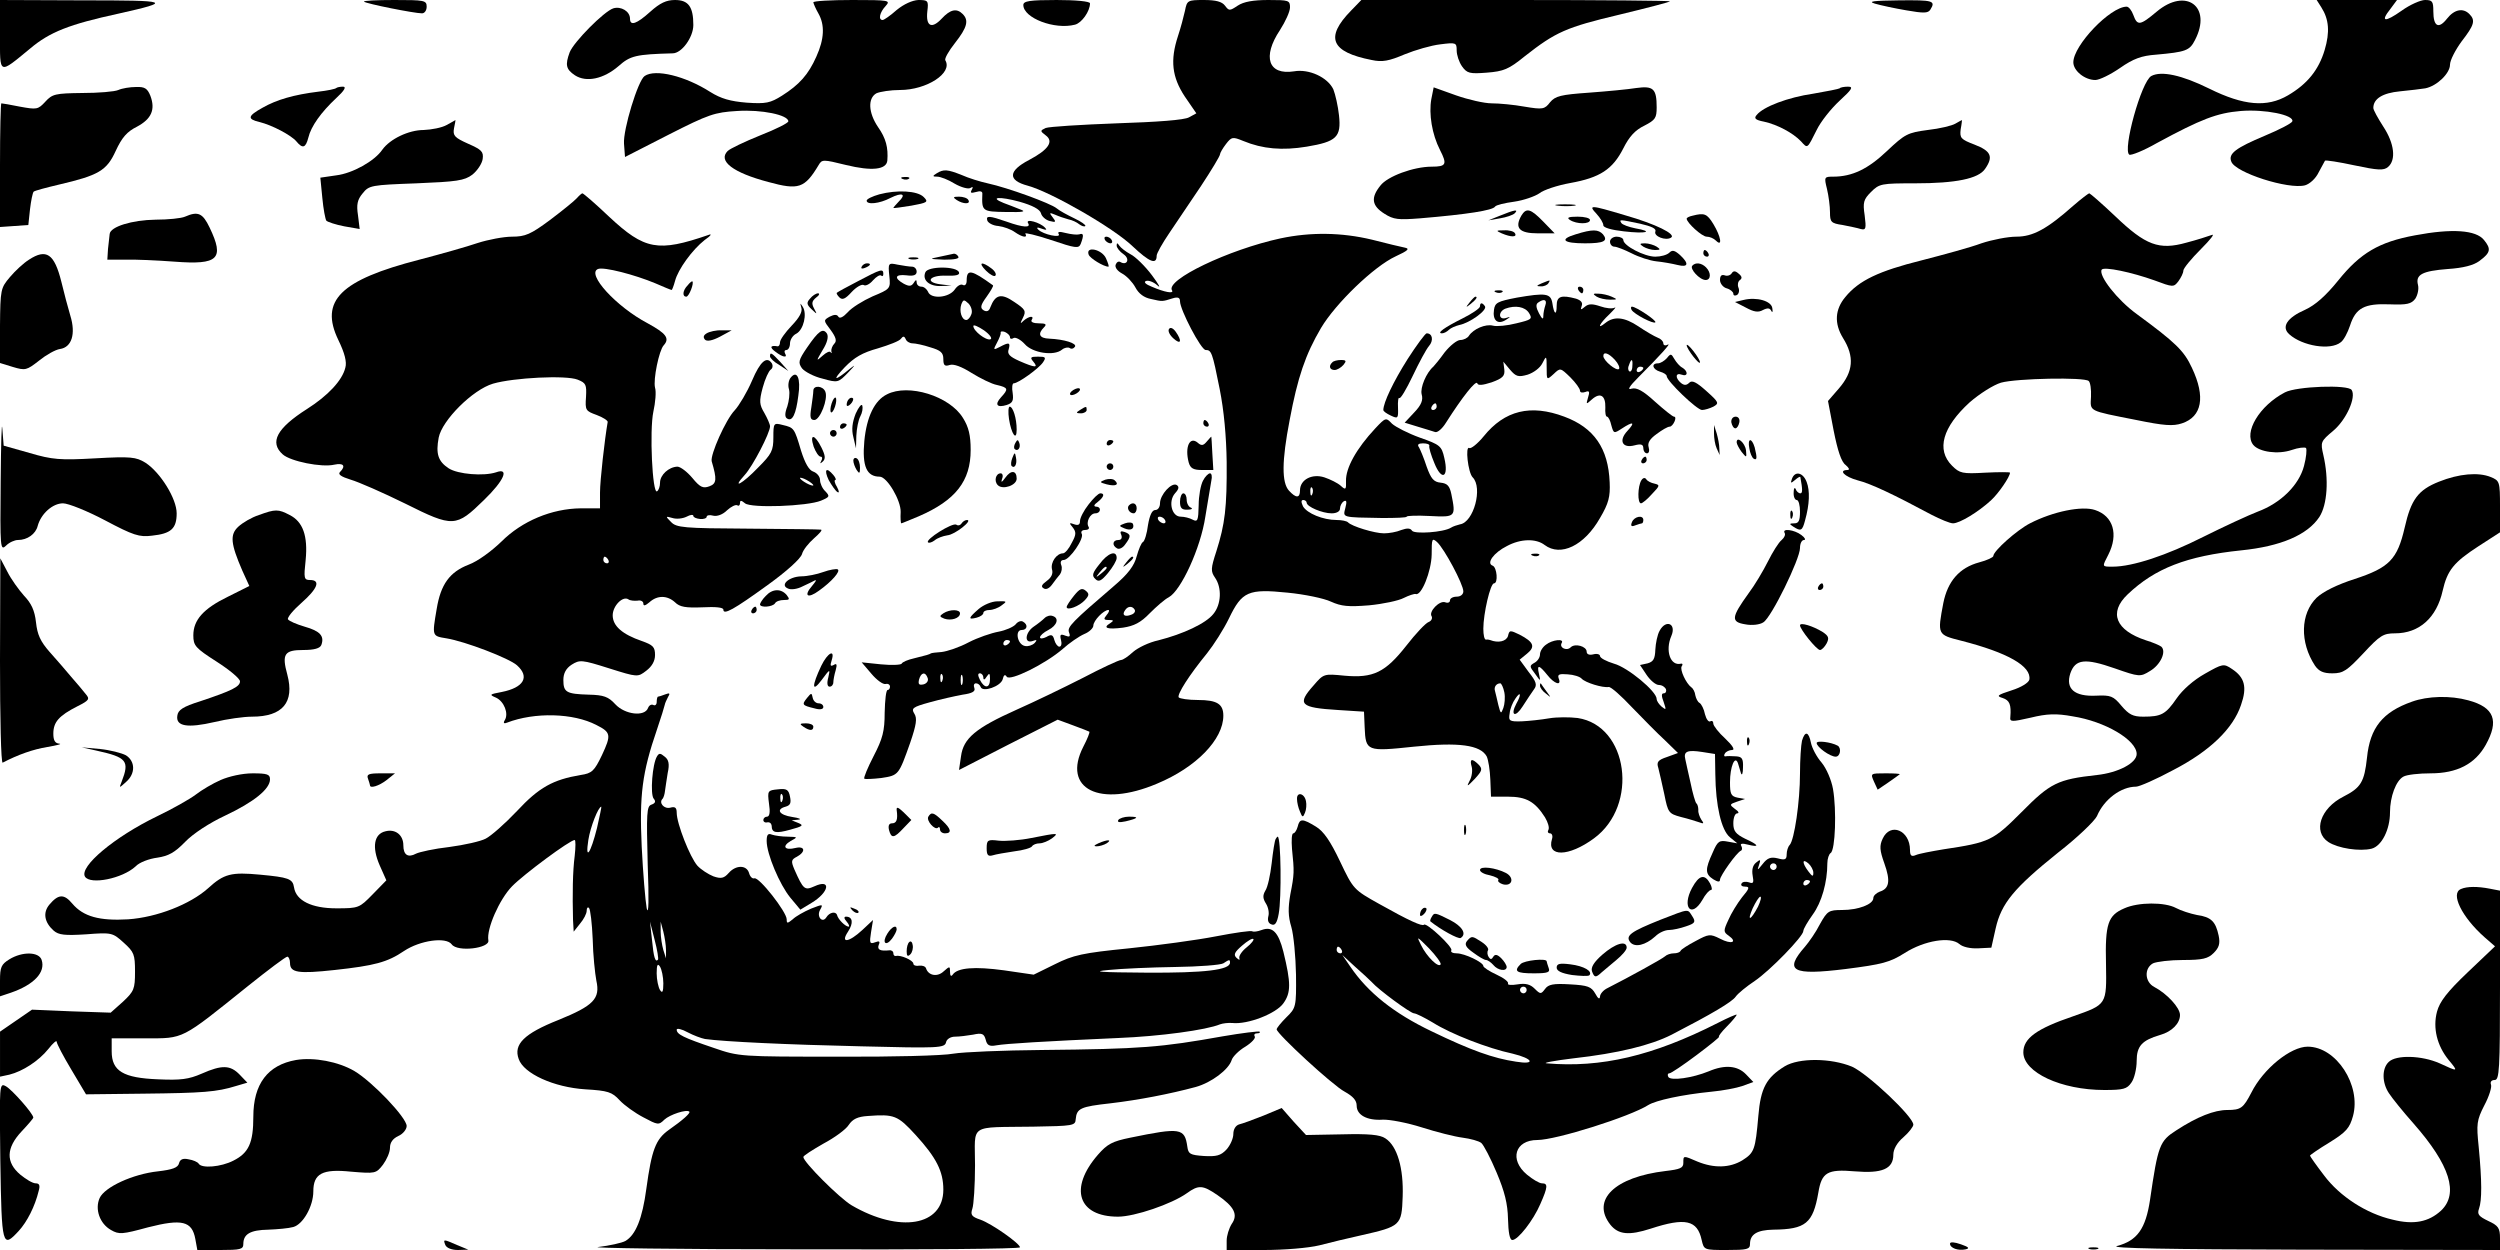 <?xml version="1.0" standalone="no"?>
<!DOCTYPE svg PUBLIC "-//W3C//DTD SVG 20010904//EN"
 "http://www.w3.org/TR/2001/REC-SVG-20010904/DTD/svg10.dtd">
<svg version="1.0" xmlns="http://www.w3.org/2000/svg"
 width="750pt" height="375pt" viewBox="0 0 750 375"
 preserveAspectRatio="xMidYMid meet">

<g transform="translate(0,375) scale(0.1,-0.1)"
fill="#000000" stroke="none">
<path d="M0 3645 c0 -121 -5 -119 90 -41 59 50 118 73 265 105 165 37 157 40
-107 40 l-248 1 0 -105z"/>
<path d="M1092 3745 c6 -6 151 -35 174 -35 8 0 14 9 14 20 0 19 -7 20 -97 20
-53 0 -94 -2 -91 -5z"/>
<path d="M1951 3715 c-41 -37 -61 -44 -61 -21 0 22 -27 38 -50 31 -28 -9 -119
-101 -131 -132 -14 -38 -11 -51 16 -69 34 -22 86 -11 131 28 35 31 52 35 162
38 27 0 62 48 62 85 0 55 -15 75 -55 75 -26 0 -45 -9 -74 -35z"/>
<path d="M2440 3743 c1 -5 7 -19 15 -33 20 -35 18 -77 -6 -130 -24 -54 -51
-84 -103 -117 -35 -22 -48 -25 -106 -21 -49 4 -77 12 -109 32 -75 48 -165 70
-197 48 -20 -13 -65 -161 -62 -203 l3 -40 131 67 c120 61 138 67 205 71 74 5
154 -12 154 -31 0 -5 -38 -24 -84 -42 -47 -19 -91 -40 -98 -47 -30 -30 16 -65
122 -93 91 -25 109 -19 151 51 10 17 13 17 82 0 78 -19 121 -14 124 13 3 39
-4 67 -28 101 -29 43 -31 86 -5 101 11 5 43 10 71 10 80 0 159 51 136 89 -3 5
10 28 29 52 37 47 42 68 23 87 -18 18 -37 14 -63 -14 -30 -32 -48 -23 -43 22
4 32 2 34 -27 34 -18 -1 -43 -12 -65 -30 -19 -17 -38 -30 -42 -30 -14 0 -9 23
9 42 15 17 12 18 -100 18 -65 0 -117 -3 -117 -7z"/>
<path d="M3070 3735 c0 -39 94 -75 155 -59 20 5 45 40 45 64 0 6 -43 10 -100
10 -81 0 -100 -3 -100 -15z"/>
<path d="M3555 3718 c-4 -18 -13 -52 -21 -76 -24 -73 -18 -123 20 -181 l35
-51 -22 -12 c-14 -8 -94 -14 -217 -18 -107 -4 -203 -10 -213 -14 -17 -8 -17
-9 0 -22 25 -18 9 -43 -50 -74 -63 -33 -64 -61 -4 -77 70 -19 258 -127 315
-182 51 -48 72 -56 72 -28 0 7 17 37 38 68 20 30 63 94 95 141 31 47 57 90 57
95 0 4 8 18 18 31 17 22 20 22 52 9 58 -24 117 -29 190 -17 90 15 104 29 97
94 -3 28 -11 63 -17 78 -17 36 -73 62 -118 54 -77 -12 -96 43 -42 124 16 25
30 55 30 68 0 21 -4 22 -65 22 -45 0 -74 -5 -92 -17 -24 -16 -26 -16 -38 0 -9
12 -27 17 -63 17 -49 0 -51 -1 -57 -32z"/>
<path d="M4053 3718 c-79 -81 -60 -124 62 -148 32 -7 52 -3 99 17 32 13 80 27
107 30 47 6 49 5 49 -18 0 -14 7 -35 16 -48 15 -21 23 -23 74 -19 51 4 66 10
114 49 93 73 124 87 284 125 83 20 152 38 152 40 0 2 -208 4 -463 4 l-463 0
-31 -32z"/>
<path d="M5625 3739 c17 -5 59 -14 94 -20 52 -9 65 -9 72 2 17 27 8 29 -93 28
-78 -1 -96 -3 -73 -10z"/>
<path d="M6470 3715 c-50 -42 -58 -43 -70 -10 -5 14 -14 25 -20 25 -49 0 -160
-116 -160 -167 0 -25 34 -53 66 -53 12 0 45 16 74 36 40 28 65 37 108 40 89 8
101 12 117 44 52 100 -27 159 -115 85z"/>
<path d="M6964 3728 c23 -36 26 -74 10 -128 -18 -60 -52 -102 -110 -136 -63
-37 -133 -31 -236 20 -83 41 -144 54 -174 38 -30 -16 -87 -223 -66 -236 5 -3
43 12 83 35 133 72 180 90 251 96 72 6 161 -12 155 -31 -2 -6 -39 -25 -82 -43
-88 -37 -111 -54 -101 -78 12 -33 171 -84 221 -71 14 4 32 20 41 39 9 17 18
33 19 35 2 2 42 -4 88 -14 71 -15 88 -16 101 -5 25 21 19 71 -14 121 -16 25
-30 50 -30 56 0 28 28 45 80 50 30 3 64 7 76 9 35 7 74 45 74 71 0 13 16 44
35 70 38 49 42 63 23 82 -19 19 -45 14 -67 -14 -25 -32 -41 -24 -41 22 0 30
-3 34 -25 34 -13 0 -45 -14 -70 -32 -51 -36 -65 -34 -34 5 l20 27 -121 0 -120
0 14 -22z"/>
<path d="M355 3480 c-11 -5 -60 -9 -108 -9 -81 -1 -90 -3 -111 -26 -22 -24
-26 -24 -76 -15 -29 6 -54 10 -56 10 -2 0 -4 -84 -4 -186 l0 -185 43 3 42 3 5
47 c3 26 8 50 11 53 3 3 37 12 75 21 120 28 144 42 171 101 19 41 34 58 64 73
43 23 56 51 40 93 -9 22 -17 27 -43 26 -18 0 -42 -4 -53 -9z"/>
<path d="M1009 3486 c-3 -3 -27 -8 -54 -11 -73 -9 -125 -24 -167 -48 -45 -25
-47 -34 -10 -43 38 -9 96 -40 111 -58 19 -23 28 -20 36 11 8 34 38 76 84 119
24 22 31 34 20 34 -9 0 -18 -2 -20 -4z"/>
<path d="M4294 3453 c-8 -45 2 -106 26 -153 22 -43 19 -50 -25 -50 -54 0 -133
-29 -154 -57 -29 -36 -26 -60 12 -84 28 -18 42 -19 107 -14 143 12 218 24 225
35 3 5 29 11 58 15 28 4 62 16 75 25 12 10 54 24 93 31 89 16 127 41 159 104
18 36 36 55 63 68 33 17 37 23 37 55 0 56 -10 65 -61 58 -24 -4 -88 -10 -142
-14 -85 -6 -101 -10 -117 -29 -16 -21 -22 -22 -76 -13 -33 6 -77 10 -99 10
-22 0 -70 11 -107 24 l-67 24 -7 -35z"/>
<path d="M5519 3485 c-3 -2 -38 -9 -79 -16 -76 -11 -150 -39 -170 -64 -9 -10
-4 -15 22 -20 41 -9 87 -34 111 -59 20 -22 18 -24 47 34 12 25 43 64 69 88 37
34 42 42 25 42 -11 0 -23 -2 -25 -5z"/>
<path d="M1340 3375 c-14 -8 -45 -14 -69 -15 -45 0 -101 -27 -124 -59 -23 -34
-89 -71 -138 -77 l-48 -7 6 -61 c3 -33 9 -64 12 -68 4 -4 28 -12 54 -17 l46
-8 -5 41 c-5 32 -2 47 14 66 19 24 26 25 161 30 121 5 144 8 168 26 15 12 29
33 31 47 3 22 -3 28 -44 46 -40 18 -46 24 -42 46 3 14 5 25 4 25 0 -1 -12 -7
-26 -15z"/>
<path d="M5866 3379 c-10 -6 -47 -15 -83 -19 -60 -8 -68 -12 -122 -63 -57 -54
-104 -77 -162 -77 -26 0 -27 -1 -18 -37 5 -21 9 -52 9 -70 0 -29 3 -33 38 -38
20 -4 45 -9 54 -12 16 -4 17 1 12 41 -6 39 -3 48 19 70 25 25 31 26 132 26
123 0 190 14 210 43 26 37 18 54 -31 73 -42 16 -45 20 -42 46 3 15 4 28 4 28
-1 0 -9 -5 -20 -11z"/>
<path d="M2810 3230 c-13 -8 -13 -10 2 -10 9 0 33 -9 52 -21 19 -11 41 -17 47
-13 8 5 9 3 4 -6 -5 -9 -2 -10 13 -6 13 4 20 2 19 -6 -2 -52 0 -53 71 -54 53
-1 62 1 42 8 -14 6 -36 14 -49 19 -45 18 -12 20 47 4 39 -11 62 -23 65 -35 2
-9 14 -20 26 -23 19 -5 20 -3 9 11 -11 14 -10 15 7 8 11 -5 29 -11 40 -14 11
-2 26 -9 33 -15 7 -5 15 -8 18 -5 2 3 -12 13 -33 23 -21 10 -45 23 -53 30 -18
15 -147 62 -207 75 -23 5 -58 16 -78 25 -43 17 -54 18 -75 5z"/>
<path d="M2708 3213 c7 -3 16 -2 19 1 4 3 -2 6 -13 5 -11 0 -14 -3 -6 -6z"/>
<path d="M2638 3167 c-21 -6 -38 -14 -38 -19 0 -13 39 -9 71 8 36 18 49 12 25
-11 -9 -9 -16 -18 -16 -19 0 -1 24 2 54 7 49 9 52 11 37 26 -19 19 -80 22
-133 8z"/>
<path d="M1730 3155 c-7 -8 -43 -37 -80 -65 -58 -43 -74 -50 -114 -50 -25 0
-72 -9 -103 -19 -32 -11 -110 -33 -175 -50 -237 -61 -300 -123 -243 -241 19
-39 26 -66 21 -83 -9 -38 -52 -84 -115 -124 -91 -58 -113 -100 -73 -136 23
-21 117 -40 155 -31 28 6 35 -4 17 -22 -7 -7 3 -14 32 -23 24 -7 97 -39 164
-72 144 -72 152 -71 236 11 61 59 77 98 36 83 -37 -12 -114 -6 -142 12 -32 21
-39 44 -30 92 10 52 102 144 163 162 62 18 219 26 254 12 25 -10 27 -15 25
-52 -3 -40 -1 -42 32 -54 19 -7 34 -17 33 -21 -9 -52 -23 -175 -23 -212 l0
-47 -58 0 c-87 -1 -176 -38 -238 -100 -30 -29 -71 -59 -98 -69 -57 -22 -84
-59 -96 -133 -14 -82 -14 -81 29 -88 56 -9 189 -60 212 -81 39 -35 20 -67 -46
-80 -37 -7 -38 -8 -17 -17 24 -11 39 -48 26 -68 -5 -8 -2 -11 7 -7 83 32 199
29 268 -7 44 -22 45 -30 17 -90 -23 -48 -30 -55 -64 -60 -83 -14 -125 -37
-191 -108 -36 -38 -78 -75 -94 -83 -15 -8 -64 -19 -109 -25 -45 -5 -90 -15
-100 -20 -24 -13 -38 -4 -38 25 0 31 -24 50 -54 42 -34 -8 -41 -47 -17 -102
l20 -45 -41 -42 c-40 -41 -42 -42 -109 -42 -74 0 -121 23 -127 63 -4 26 -17
30 -102 38 -86 8 -108 3 -156 -41 -54 -48 -153 -87 -240 -93 -85 -5 -134 8
-167 47 -25 30 -42 29 -69 -3 -20 -24 -15 -53 13 -78 15 -13 33 -15 97 -11 77
6 80 5 113 -25 31 -28 34 -35 34 -87 0 -52 -3 -59 -36 -90 l-37 -33 -118 4
-118 5 -48 -33 -48 -33 0 -68 0 -67 28 6 c40 10 88 41 117 77 14 18 25 27 25
22 0 -6 20 -44 44 -84 l44 -74 173 2 c178 2 219 5 277 23 l34 10 -23 24 c-28
29 -53 30 -114 3 -39 -17 -63 -20 -130 -17 -106 4 -140 25 -140 84 l0 39 101
0 c117 0 105 -6 308 157 60 48 113 88 118 88 4 0 8 -9 8 -19 0 -29 24 -33 134
-21 119 13 158 23 208 57 48 32 126 43 143 20 17 -24 115 -12 110 12 -6 34 33
123 71 162 35 36 174 139 188 139 3 0 3 -21 0 -48 -6 -45 -7 -115 -5 -192 l2
-35 19 24 c11 13 20 30 20 39 0 8 3 12 7 8 4 -4 9 -46 11 -93 1 -48 7 -104 11
-125 12 -54 -8 -75 -114 -118 -103 -41 -135 -73 -119 -117 15 -44 106 -85 200
-91 68 -4 80 -8 103 -33 14 -15 46 -38 71 -51 43 -23 46 -24 63 -7 16 15 67
32 75 24 4 -4 -19 -25 -62 -55 -39 -28 -51 -59 -67 -176 -12 -90 -32 -139 -63
-157 -11 -6 -48 -14 -81 -18 -33 -3 238 -7 603 -7 364 -1 662 1 662 6 -1 12
-85 71 -119 83 -27 9 -30 15 -24 33 4 11 8 70 8 130 0 127 -22 113 175 116
119 2 126 3 127 22 3 33 14 38 104 48 85 10 178 28 256 49 47 13 99 52 108 81
3 10 22 29 41 40 19 12 32 26 28 31 -3 5 0 9 7 9 7 0 10 2 8 5 -3 2 -53 -4
-111 -14 -185 -33 -243 -38 -543 -41 -115 -1 -235 -6 -265 -11 -30 -6 -187
-10 -348 -9 -290 0 -295 0 -370 26 -92 31 -112 41 -112 55 0 5 15 2 33 -8 17
-9 41 -18 52 -20 57 -8 247 -17 469 -22 232 -6 250 -5 254 12 2 10 14 17 27
17 12 0 37 3 54 6 27 6 33 3 38 -15 4 -17 11 -21 32 -17 28 5 142 12 366 22
125 5 264 24 305 41 8 3 25 5 37 4 46 -5 131 28 153 59 23 32 23 61 0 155 -15
59 -33 77 -65 65 -13 -5 -25 -6 -28 -4 -3 3 -52 -4 -109 -15 -56 -11 -174 -27
-261 -36 -140 -14 -167 -20 -223 -48 l-63 -31 -89 13 c-88 12 -140 8 -154 -13
-5 -7 -8 -3 -8 8 0 18 -1 18 -19 2 -19 -18 -46 -13 -53 9 -2 6 -11 9 -20 8
-10 -2 -18 1 -18 6 0 10 -39 27 -52 23 -5 -1 -8 3 -8 8 0 6 -6 10 -12 9 -28
-3 -37 2 -32 16 5 11 2 13 -11 8 -16 -6 -17 -2 -12 30 l6 37 -32 -30 c-41 -38
-67 -41 -43 -5 17 26 14 45 -6 45 -7 0 -6 -6 2 -15 7 -8 9 -15 6 -15 -10 0
-32 22 -35 35 -4 12 -23 8 -32 -7 -12 -19 -30 2 -19 22 10 18 9 18 -27 4 -21
-9 -46 -23 -55 -32 -16 -13 -18 -13 -18 0 0 22 -83 128 -97 123 -6 -2 -13 5
-16 16 -7 24 -39 25 -61 0 -14 -16 -23 -18 -46 -10 -15 6 -37 20 -48 32 -22
25 -62 126 -62 159 0 15 -5 19 -19 15 -19 -5 -36 15 -23 27 3 4 6 14 7 24 1 9
5 33 8 53 6 27 3 40 -9 49 -13 11 -17 11 -23 1 -14 -22 -21 -114 -10 -127 7
-8 5 -14 -7 -18 -14 -5 -15 -25 -11 -179 4 -105 3 -156 -3 -132 -4 22 -11 105
-15 185 -7 155 1 221 46 352 12 35 22 68 23 73 1 6 6 16 10 24 7 11 5 13 -8 8
-10 -4 -20 -7 -22 -7 -2 0 -4 -7 -4 -16 0 -8 -5 -12 -10 -9 -6 3 -13 -1 -16
-9 -10 -27 -69 -20 -98 11 -21 23 -35 28 -80 29 -67 2 -76 7 -76 44 0 20 8 35
25 46 24 15 30 15 112 -11 86 -27 86 -27 112 -7 17 13 26 29 26 47 0 24 -6 30
-40 42 -58 20 -87 45 -87 77 0 28 30 59 47 48 5 -4 18 -5 28 -4 9 2 17 -2 17
-9 0 -8 6 -6 18 4 24 22 54 21 77 0 14 -14 32 -17 82 -15 39 2 63 0 63 -7 0
-17 31 0 133 74 57 41 99 79 103 93 3 12 20 33 36 47 16 14 26 25 21 26 -4 1
-104 2 -220 3 -192 1 -214 3 -230 20 -17 17 -17 18 4 12 12 -4 31 -2 43 4 11
6 20 7 20 2 0 -4 9 -8 20 -9 11 -1 20 2 20 7 0 4 9 6 19 3 12 -3 29 3 42 16
12 11 26 18 31 15 4 -3 8 0 8 7 0 9 4 8 15 -1 18 -15 187 -9 228 8 26 11 27
13 13 28 -9 8 -16 24 -16 34 0 10 -9 21 -20 25 -13 4 -25 25 -37 63 -20 68
-21 69 -55 77 -27 7 -28 6 -28 -37 0 -40 -5 -50 -46 -91 -47 -49 -81 -67 -40
-22 24 26 76 126 76 146 0 6 -8 24 -17 40 -15 25 -16 35 -5 76 7 26 18 50 24
54 6 4 7 12 4 18 -15 24 -35 8 -60 -51 -15 -35 -39 -75 -52 -89 -27 -28 -74
-134 -69 -153 16 -54 15 -67 -7 -75 -19 -7 -28 -3 -51 25 -16 19 -36 34 -45
34 -26 -1 -52 -25 -52 -48 0 -11 -4 -23 -9 -26 -14 -9 -23 183 -11 239 6 27 9
60 5 72 -6 24 12 112 26 127 19 21 7 36 -48 66 -95 50 -185 149 -149 163 17 7
110 -17 172 -43 25 -11 47 -20 49 -20 1 0 6 12 10 27 9 35 52 94 89 123 19 13
23 20 11 15 -151 -52 -191 -45 -298 55 -41 39 -77 70 -80 70 -2 0 -10 -7 -17
-15z m710 -861 c0 -2 -9 0 -20 6 -11 6 -20 13 -20 16 0 2 9 0 20 -6 11 -6 20
-13 20 -16z m-615 -224 c3 -5 1 -10 -4 -10 -6 0 -11 5 -11 10 0 6 2 10 4 10 3
0 8 -4 11 -10z m-34 -804 c-19 -76 -36 -101 -26 -36 6 39 30 100 39 100 1 0
-5 -29 -13 -64z m183 -395 c-8 -9 -13 6 -18 59 l-6 55 14 -55 c8 -30 12 -57
10 -59z m24 29 l0 -25 -8 25 c-4 14 -8 39 -8 55 l0 30 8 -30 c4 -16 8 -41 8
-55z m1742 8 c-14 -11 -24 -26 -22 -32 2 -7 0 -7 -9 1 -9 9 -5 17 17 36 16 14
31 23 34 20 3 -2 -6 -14 -20 -25z m-50 -46 c0 -22 -76 -31 -250 -30 -140 1
-168 3 -115 8 39 4 129 8 200 9 72 1 137 6 145 11 18 12 20 12 20 2z m-1700
-62 c0 -26 -3 -31 -10 -20 -5 8 -10 31 -10 50 0 26 3 31 10 20 5 -8 10 -31 10
-50z m757 -455 c62 -68 83 -109 83 -164 0 -109 -131 -131 -275 -47 -37 22
-145 130 -145 145 0 4 27 21 60 40 34 18 68 43 76 56 12 18 27 25 57 27 80 6
90 2 144 -57z"/>
<path d="M6220 3133 c-79 -70 -121 -93 -171 -93 -25 0 -72 -9 -105 -20 -32
-12 -113 -34 -179 -51 -128 -32 -188 -60 -229 -110 -31 -37 -34 -79 -7 -123
35 -56 31 -101 -12 -151 l-33 -38 17 -89 c12 -60 23 -94 36 -103 10 -9 13 -14
6 -15 -29 0 -10 -20 30 -31 40 -10 109 -43 221 -103 27 -14 56 -26 65 -26 20
0 76 34 114 69 23 21 57 71 57 83 0 2 -33 2 -74 0 -69 -4 -77 -2 -100 21 -48
48 -28 116 53 190 30 26 71 52 94 59 47 13 251 17 263 5 5 -4 8 -25 7 -47 -2
-45 -11 -41 136 -70 83 -17 110 -19 137 -10 60 20 71 79 30 166 -24 52 -49 76
-166 162 -58 42 -115 115 -105 133 7 10 91 -8 158 -32 56 -21 58 -21 72 -3 8
11 15 25 15 32 0 7 24 36 53 65 28 28 43 47 32 42 -11 -4 -45 -15 -76 -23 -82
-23 -122 -8 -213 79 -40 38 -76 69 -78 69 -3 0 -25 -17 -48 -37z"/>
<path d="M2870 3150 c20 -13 43 -13 35 0 -3 6 -16 10 -28 10 -18 0 -19 -2 -7
-10z"/>
<path d="M4673 3133 c15 -2 37 -2 50 0 12 2 0 4 -28 4 -27 0 -38 -2 -22 -4z"/>
<path d="M4790 3108 c11 -12 20 -27 20 -34 0 -7 25 -14 61 -18 68 -8 92 -1 35
9 -20 4 -39 11 -42 16 -7 11 -6 11 56 -2 35 -8 50 -15 46 -24 -5 -14 31 -28
47 -18 17 10 -46 41 -137 67 -107 32 -112 32 -86 4z"/>
<path d="M4500 3103 l-35 -14 35 6 c19 3 39 10 44 15 13 13 0 11 -44 -7z"/>
<path d="M4564 3103 c-21 -37 -6 -53 49 -53 l51 0 -34 35 c-38 39 -51 43 -66
18z"/>
<path d="M555 3100 c-11 -5 -51 -9 -88 -9 -71 -1 -136 -21 -138 -43 -1 -7 -3
-27 -5 -45 l-2 -32 53 0 c29 1 96 -2 149 -6 131 -10 150 8 105 102 -21 44 -35
50 -74 33z"/>
<path d="M5078 3103 c-10 -2 -18 -6 -18 -9 0 -12 46 -54 60 -54 9 0 21 -5 28
-12 20 -20 15 12 -8 50 -19 31 -27 34 -62 25z"/>
<path d="M2962 3088 c3 -7 17 -15 33 -16 16 -2 38 -10 49 -18 23 -16 40 -19
32 -5 -3 4 32 -4 77 -19 74 -25 83 -26 89 -12 10 26 9 34 -4 29 -7 -2 -25 0
-41 4 -19 5 -25 4 -21 -3 9 -13 -46 -2 -61 13 -7 7 -3 8 10 3 14 -5 17 -4 10
3 -15 16 -59 28 -51 14 10 -15 -14 -14 -64 4 -52 18 -63 19 -58 3z"/>
<path d="M4710 3090 c20 -13 60 -13 60 0 0 6 -17 10 -37 10 -28 0 -34 -3 -23
-10z"/>
<path d="M4505 3050 c28 -12 47 -12 40 0 -3 6 -18 10 -33 9 -24 0 -25 -1 -7
-9z"/>
<path d="M4727 3047 c-50 -15 -38 -27 28 -27 57 0 70 7 54 27 -14 15 -31 16
-82 0z"/>
<path d="M7245 3044 c-108 -20 -164 -53 -230 -135 -38 -47 -69 -74 -99 -88
-55 -24 -73 -52 -48 -74 39 -35 123 -49 154 -24 9 6 21 29 28 50 17 53 43 67
119 64 52 -2 65 1 77 17 7 11 11 29 8 41 -8 31 12 42 90 48 45 3 77 11 94 24
34 25 36 36 14 63 -24 30 -96 35 -207 14z"/>
<path d="M3842 3035 c-157 -34 -346 -125 -326 -156 7 -11 -22 -6 -61 11 -18 7
-25 14 -17 17 7 3 23 -3 34 -13 12 -11 4 3 -16 30 -21 28 -50 56 -64 63 -15 8
-30 20 -34 26 -6 9 -8 9 -8 0 0 -6 9 -18 21 -26 20 -14 10 -35 -10 -23 -5 3
-11 0 -14 -8 -3 -8 5 -19 20 -27 13 -7 31 -26 39 -41 10 -19 26 -31 47 -35 35
-8 33 -8 65 2 16 5 22 2 22 -9 0 -25 63 -146 77 -146 17 0 20 -6 42 -117 13
-65 20 -143 21 -219 1 -137 -5 -186 -31 -268 -17 -52 -17 -60 -4 -79 21 -30
19 -80 -5 -109 -22 -28 -90 -60 -165 -79 -28 -6 -61 -22 -76 -35 -14 -13 -30
-24 -36 -24 -6 0 -58 -24 -115 -54 -57 -29 -146 -72 -198 -95 -123 -55 -160
-86 -167 -140 l-6 -41 148 76 148 75 46 -17 c25 -9 47 -18 49 -19 2 -2 -6 -22
-18 -45 -65 -127 49 -184 221 -111 118 49 199 133 199 204 0 35 -19 47 -76 47
-29 0 -55 4 -58 8 -5 9 31 66 85 132 20 25 50 72 66 105 39 81 58 89 176 77
51 -5 109 -17 130 -27 31 -14 52 -16 114 -11 42 4 89 14 104 22 16 8 32 13 36
12 17 -7 47 68 48 118 0 48 1 51 16 38 22 -20 79 -127 79 -148 0 -9 -8 -16
-20 -16 -11 0 -20 -5 -20 -11 0 -6 -6 -9 -14 -6 -17 7 -51 -28 -41 -42 3 -6
-1 -14 -9 -17 -9 -3 -39 -35 -67 -71 -63 -80 -99 -98 -186 -90 -61 6 -62 6
-92 -29 -51 -57 -41 -67 73 -74 l78 -5 2 -47 c3 -72 6 -73 148 -58 135 14 199
5 218 -29 5 -10 10 -42 11 -70 l2 -51 51 0 c55 0 81 -15 111 -62 9 -15 14 -32
10 -38 -3 -5 -1 -10 5 -10 6 0 9 -8 6 -17 -17 -55 50 -54 126 2 135 99 103
338 -49 361 -24 3 -63 3 -86 -1 -23 -4 -60 -8 -82 -9 -37 -1 -40 1 -36 24 1
13 9 33 17 44 16 24 19 13 3 -15 -19 -36 -3 -43 19 -8 12 19 27 41 34 51 10
13 7 23 -16 52 l-27 37 22 18 c26 21 20 35 -22 57 -29 14 -31 14 -35 -4 -5
-16 -29 -22 -54 -12 -3 1 -8 2 -12 1 -5 0 -8 14 -8 33 0 45 21 136 32 136 13
0 9 48 -4 53 -20 7 3 39 43 59 41 22 87 23 113 3 48 -36 119 -2 166 81 26 44
31 64 29 107 -4 102 -47 164 -136 197 -101 38 -179 19 -242 -59 -18 -22 -38
-38 -43 -35 -13 8 -4 -74 10 -88 31 -31 3 -135 -38 -141 -8 -2 -21 -6 -27 -10
-22 -14 -110 -20 -117 -9 -5 8 -15 8 -32 2 -14 -6 -37 -10 -52 -10 -28 0 -97
21 -108 33 -4 4 -19 7 -34 7 -41 0 -89 20 -101 41 -6 13 -6 19 1 19 5 0 10 -4
10 -8 0 -12 47 -32 75 -32 15 0 25 6 25 14 0 8 5 18 11 22 9 5 10 -1 5 -20 -7
-29 -13 -28 111 -30 40 0 73 1 73 4 0 3 31 4 70 2 77 -4 78 -3 64 66 -5 24
-12 32 -32 34 -21 2 -29 12 -42 48 -8 25 -19 51 -23 58 -6 8 -2 12 12 12 12 0
20 -3 19 -7 -2 -5 5 -28 15 -52 22 -55 44 -44 30 15 -8 36 -13 40 -73 61 -36
13 -73 32 -84 42 -18 19 -19 19 -50 -14 -57 -61 -89 -119 -88 -158 1 -26 -1
-28 -16 -14 -9 8 -31 19 -49 25 -37 12 -73 -7 -73 -39 0 -24 -12 -24 -33 -1
-22 24 -22 88 2 212 24 128 47 196 94 276 44 74 159 185 224 215 37 17 43 23
28 26 -11 2 -56 13 -99 24 -92 22 -184 23 -274 4z m95 -767 c-3 -8 -6 -5 -6 6
-1 11 2 17 5 13 3 -3 4 -12 1 -19z m576 -595 c3 -15 1 -36 -3 -47 -7 -19 -8
-18 -15 9 -4 17 -8 35 -10 42 -4 12 4 23 16 23 3 0 9 -12 12 -27z"/>
<path d="M3315 3030 c3 -5 11 -10 16 -10 6 0 7 5 4 10 -3 6 -11 10 -16 10 -6
0 -7 -4 -4 -10z"/>
<path d="M4830 3025 c0 -8 6 -15 13 -15 7 0 30 -9 52 -20 21 -11 55 -22 74
-24 20 -2 48 -7 64 -11 32 -8 35 4 7 30 -16 14 -23 16 -32 7 -7 -7 -26 -12
-42 -12 -33 0 -96 33 -96 50 0 5 -9 10 -20 10 -11 0 -20 -7 -20 -15z"/>
<path d="M4930 3010 c8 -5 24 -10 35 -10 17 0 17 2 5 10 -8 5 -24 10 -35 10
-17 0 -17 -2 -5 -10z"/>
<path d="M3266 2986 c4 -11 45 -36 59 -36 3 0 -1 11 -7 25 -12 27 -62 38 -52
11z"/>
<path d="M5110 2990 c0 -5 5 -10 11 -10 5 0 7 5 4 10 -3 6 -8 10 -11 10 -2 0
-4 -4 -4 -10z"/>
<path d="M87 2971 c-16 -10 -41 -33 -57 -52 -28 -33 -29 -37 -30 -146 l0 -112
39 -12 c37 -11 41 -10 78 19 21 17 49 33 63 35 35 5 48 45 31 100 -7 23 -19
69 -27 102 -21 84 -45 100 -97 66z"/>
<path d="M2820 2980 c-34 -7 -34 -7 13 -9 30 0 46 3 42 9 -3 6 -9 9 -13 9 -4
-1 -23 -5 -42 -9z"/>
<path d="M2728 2973 c6 -2 18 -2 25 0 6 3 1 5 -13 5 -14 0 -19 -2 -12 -5z"/>
<path d="M2585 2950 c-3 -6 1 -7 9 -4 18 7 21 14 7 14 -6 0 -13 -4 -16 -10z"/>
<path d="M2668 2922 c4 -38 3 -39 -50 -61 -29 -13 -63 -34 -75 -48 -13 -14
-24 -20 -28 -13 -4 7 -12 7 -26 0 -19 -11 -19 -11 3 -40 16 -22 19 -33 11 -41
-6 -6 -10 -17 -9 -23 2 -6 1 -7 -2 -3 -2 5 -13 0 -24 -10 -20 -18 -20 -17 0
17 14 22 18 40 13 49 -12 18 -25 9 -60 -42 -26 -38 -27 -45 -15 -62 8 -10 36
-25 62 -31 46 -13 47 -12 77 19 21 22 23 25 5 11 -47 -39 -55 -37 -16 4 29 30
53 44 100 57 33 10 65 22 69 29 6 8 10 8 14 -1 2 -7 12 -13 20 -13 9 0 33 -5
54 -12 31 -9 39 -16 39 -35 0 -19 4 -23 19 -18 12 4 36 -5 66 -24 26 -16 60
-33 76 -36 34 -8 35 -12 12 -37 -20 -22 -12 -32 17 -23 18 6 21 13 18 36 -3
16 -1 29 3 29 14 0 76 45 88 63 10 15 8 17 -15 17 -22 0 -25 -2 -14 -15 16
-19 6 -19 -42 2 -29 13 -37 21 -32 35 6 21 1 22 -27 7 -19 -10 -20 -9 -8 13 7
13 12 26 11 30 -1 4 5 5 13 2 8 -4 15 -10 15 -16 0 -5 5 -6 11 -2 6 3 21 -5
33 -18 23 -27 88 -37 112 -17 7 6 18 8 23 5 5 -4 12 -2 16 4 6 10 -32 22 -77
24 -30 1 -36 14 -16 34 9 9 6 12 -16 12 -15 0 -25 4 -21 10 9 14 -8 12 -24 -2
-11 -11 -11 -9 -2 9 10 20 7 25 -26 47 -39 27 -57 23 -72 -16 -4 -12 -11 -14
-20 -9 -11 7 -10 15 9 41 12 17 21 32 19 34 -65 47 -79 50 -79 14 0 -11 -5
-16 -11 -13 -6 4 -17 -2 -25 -14 -18 -25 -72 -29 -80 -6 -4 8 -12 15 -20 15
-8 0 -14 6 -14 13 0 9 -3 8 -9 -2 -7 -10 -13 -11 -30 -2 -30 17 -26 29 9 25
21 -3 30 1 30 11 0 8 -6 15 -14 15 -7 0 -27 3 -43 6 -28 6 -29 5 -25 -34z
m246 -115 c-3 -9 -10 -17 -15 -17 -14 0 -22 27 -15 47 6 15 8 15 22 2 8 -9 12
-23 8 -32z m57 -75 c-13 -4 -51 25 -51 40 0 5 14 -1 32 -13 18 -13 26 -25 19
-27z"/>
<path d="M2958 2938 c12 -12 25 -19 28 -15 4 4 -1 14 -12 22 -29 22 -41 18
-16 -7z"/>
<path d="M5077 2953 c-9 -9 22 -43 40 -43 16 0 17 22 1 38 -13 13 -31 16 -41
5z"/>
<path d="M2776 2933 c-10 -24 13 -43 48 -41 l31 1 -33 4 c-49 6 -34 28 17 26
29 -1 41 2 38 10 -6 19 -94 19 -101 0z"/>
<path d="M2575 2907 c-33 -17 -62 -33 -64 -35 -3 -1 1 -8 7 -14 9 -9 18 -5 37
16 14 15 30 24 36 21 5 -4 18 2 28 14 10 11 21 18 25 14 3 -3 6 -1 6 5 0 17
-7 15 -75 -21z"/>
<path d="M5195 2930 c-4 -6 -13 -9 -21 -6 -9 3 -14 -1 -14 -14 0 -10 9 -22 20
-25 11 -3 20 -11 20 -16 0 -6 5 -7 11 -4 6 4 8 14 4 23 -3 8 -1 18 5 22 7 5 6
11 -4 19 -10 9 -16 9 -21 1z"/>
<path d="M2063 2894 c-15 -15 -17 -34 -4 -34 8 0 24 41 18 46 -1 1 -8 -4 -14
-12z"/>
<path d="M4625 2900 c-16 -7 -17 -9 -3 -9 9 -1 20 4 23 9 7 11 7 11 -20 0z"/>
<path d="M4735 2880 c3 -5 8 -10 11 -10 2 0 4 5 4 10 0 6 -5 10 -11 10 -5 0
-7 -4 -4 -10z"/>
<path d="M4488 2873 c7 -3 16 -2 19 1 4 3 -2 6 -13 5 -11 0 -14 -3 -6 -6z"/>
<path d="M2430 2854 c-11 -12 -10 -18 5 -32 17 -16 17 -16 7 3 -8 15 -6 22 6
32 10 7 12 13 6 13 -6 0 -17 -7 -24 -16z"/>
<path d="M4550 2857 c-57 -11 -65 -15 -68 -36 -5 -32 11 -46 35 -31 16 10 16
11 1 6 -23 -7 -24 19 -2 28 30 11 59 6 71 -13 11 -18 8 -20 -38 -31 -27 -7
-59 -10 -70 -7 -22 6 -59 -10 -72 -30 -4 -7 -16 -13 -26 -13 -10 0 -31 -17
-47 -37 -15 -21 -31 -40 -34 -43 -21 -18 -40 -63 -35 -83 5 -17 -1 -32 -22
-54 l-29 -31 39 -12 c21 -6 45 -14 52 -16 7 -3 22 10 33 28 49 77 90 129 94
118 2 -7 15 -6 43 3 33 12 40 19 38 38 l-3 24 20 -24 c18 -21 25 -23 53 -15
18 6 37 20 44 34 12 24 13 24 13 -13 0 -38 0 -38 21 -19 20 19 20 19 50 -10
16 -16 29 -34 29 -40 0 -6 7 -7 16 -4 12 5 14 1 8 -17 -6 -21 -6 -21 12 -5 25
22 41 11 40 -24 -1 -16 1 -28 5 -28 4 0 10 -12 13 -26 7 -25 8 -25 31 -10 35
23 42 20 17 -7 -27 -29 -15 -53 22 -43 19 5 26 3 26 -9 0 -8 5 -15 11 -15 6 0
8 8 5 18 -4 13 3 25 24 40 16 12 33 22 39 22 10 0 24 30 13 30 -4 0 -29 20
-57 45 -36 33 -55 43 -70 39 -14 -5 -8 6 20 34 65 65 101 105 88 98 -7 -4 -13
-2 -13 4 0 6 -8 14 -17 17 -10 4 -36 19 -58 34 -42 28 -73 31 -99 10 -27 -22
-18 -2 12 26 15 15 22 23 16 20 -7 -4 -26 -2 -43 4 -24 8 -35 8 -46 -1 -13
-11 -14 -10 -10 2 4 10 -2 17 -17 22 -45 12 -58 7 -58 -21 0 -31 -8 -27 -13 8
-5 29 -20 31 -107 16z m86 -23 c-3 -9 -6 -23 -6 -32 0 -12 -4 -9 -13 8 -9 17
-10 27 -3 32 18 13 28 9 22 -8z m209 -164 c10 -11 15 -23 12 -27 -8 -7 -47 25
-47 39 0 14 16 9 35 -12z m52 -19 c0 -11 -5 -18 -9 -15 -4 3 -5 11 -1 19 7 21
12 19 10 -4z m33 -5 c0 -3 -4 -8 -10 -11 -5 -3 -10 -1 -10 4 0 6 5 11 10 11 6
0 10 -2 10 -4z m-620 -116 c0 -5 -5 -10 -11 -10 -5 0 -7 5 -4 10 3 6 8 10 11
10 2 0 4 -4 4 -10z"/>
<path d="M4790 2860 c8 -5 26 -9 40 -9 23 0 23 1 5 9 -11 5 -29 9 -40 9 -17 1
-17 -1 -5 -9z"/>
<path d="M4409 2843 c-13 -16 -12 -17 4 -4 16 13 21 21 13 21 -2 0 -10 -8 -17
-17z"/>
<path d="M5230 2850 l-25 -6 33 -17 c24 -13 37 -15 51 -7 14 7 21 6 25 -3 3
-6 5 -3 3 8 -2 22 -47 35 -87 25z"/>
<path d="M2404 2827 c4 -12 -6 -30 -29 -54 -19 -20 -35 -42 -35 -50 0 -7 -3
-12 -7 -12 -22 4 -25 -3 -7 -16 22 -17 38 -20 29 -5 -3 6 -1 10 4 10 6 0 11 9
11 20 0 10 8 24 19 29 22 12 33 60 19 81 -8 12 -8 12 -4 -3z"/>
<path d="M4440 2831 c0 -6 -24 -22 -52 -36 -56 -28 -79 -45 -62 -45 6 0 15 5
20 10 6 6 20 12 32 15 31 6 84 44 77 56 -8 12 -15 12 -15 0z"/>
<path d="M4895 2820 c8 -13 66 -43 71 -37 5 5 -58 47 -70 47 -4 0 -4 -5 -1
-10z"/>
<path d="M3507 2763 c-4 -6 2 -18 13 -28 23 -21 27 -8 7 20 -8 11 -16 14 -20
8z"/>
<path d="M2120 2750 c-10 -6 -11 -12 -5 -19 6 -6 22 -3 45 9 l35 19 -30 0
c-16 1 -37 -4 -45 -9z"/>
<path d="M4223 2673 c-43 -68 -73 -131 -73 -153 0 -4 10 -11 23 -17 21 -10 22
-8 21 24 -1 19 1 32 4 29 3 -4 21 26 40 66 19 40 41 81 49 90 14 16 11 38 -7
38 -4 0 -30 -35 -57 -77z"/>
<path d="M5060 2714 c1 -12 39 -61 40 -51 0 5 -9 20 -20 34 -11 14 -20 22 -20
17z"/>
<path d="M2310 2681 c0 -5 12 -17 28 -26 l27 -18 -24 27 c-26 28 -31 31 -31
17z"/>
<path d="M5001 2676 c-8 -9 -20 -16 -27 -16 -21 0 -17 -18 6 -25 11 -3 20 -9
20 -13 0 -15 91 -102 106 -102 8 0 24 5 34 10 18 10 17 13 -21 47 -30 27 -43
33 -51 25 -8 -8 -15 -9 -25 -1 -18 15 -17 32 2 25 19 -7 20 10 2 21 -8 4 -18
16 -24 26 -9 16 -11 17 -22 3z"/>
<path d="M3997 2663 c-12 -11 -8 -23 7 -23 7 0 19 7 26 15 10 12 9 15 -7 15
-11 0 -23 -3 -26 -7z"/>
<path d="M2372 2617 c-6 -7 -9 -23 -5 -35 3 -12 0 -35 -5 -51 -8 -21 -8 -33 0
-37 15 -9 26 13 33 69 8 52 -4 78 -23 54z"/>
<path d="M2440 2578 c0 -7 -3 -30 -6 -50 -5 -30 -3 -38 9 -38 17 0 42 63 33
85 -7 18 -36 20 -36 3z"/>
<path d="M3220 2580 c-8 -5 -12 -11 -9 -14 2 -3 11 -1 19 4 8 5 12 11 9 14 -2
3 -11 1 -19 -4z"/>
<path d="M6855 2573 c-77 -40 -125 -121 -95 -158 18 -21 74 -29 115 -15 20 7
39 9 43 6 3 -4 1 -28 -6 -54 -15 -57 -69 -111 -139 -137 -26 -10 -100 -44
-164 -76 -109 -55 -211 -89 -271 -89 -33 0 -32 -1 -13 36 31 61 15 116 -40
134 -39 13 -125 -4 -195 -40 -39 -20 -110 -83 -110 -98 0 -4 -19 -13 -42 -19
-60 -16 -95 -57 -108 -122 -18 -95 -18 -95 53 -113 141 -36 212 -77 205 -117
-2 -9 -24 -23 -53 -32 -43 -14 -47 -17 -27 -23 21 -7 26 -20 23 -57 -2 -15 4
-15 61 -2 49 12 77 13 126 4 97 -15 192 -71 192 -113 0 -27 -55 -56 -119 -63
-118 -13 -140 -24 -226 -111 -86 -86 -95 -91 -235 -112 -36 -6 -73 -13 -82
-17 -14 -6 -18 -2 -18 15 0 59 -59 84 -82 34 -10 -21 -9 -35 5 -74 19 -53 15
-76 -14 -85 -10 -4 -19 -12 -19 -19 0 -19 -45 -36 -94 -36 -40 0 -44 -3 -66
-42 -12 -24 -33 -54 -45 -68 -64 -73 -39 -87 122 -67 110 14 133 20 177 48 60
38 137 50 164 27 10 -9 33 -14 56 -13 l40 2 13 58 c17 75 55 121 187 227 58
45 110 95 117 110 21 50 72 88 117 88 10 0 60 22 112 50 110 57 179 124 203
195 19 54 11 83 -27 108 -25 17 -28 16 -81 -14 -34 -19 -67 -48 -85 -74 -33
-48 -46 -55 -100 -55 -31 0 -43 6 -66 33 -24 29 -32 32 -76 30 -65 -3 -92 21
-77 67 15 43 44 46 133 15 74 -26 77 -26 106 -8 31 18 50 58 34 73 -5 4 -26
13 -46 19 -91 30 -113 83 -55 138 82 78 177 115 341 132 118 12 198 46 234
100 24 37 29 113 12 186 -9 39 -8 41 30 73 39 33 69 100 55 122 -10 17 -166
11 -200 -7z"/>
<path d="M2661 2567 c-37 -18 -61 -67 -68 -140 -7 -76 7 -107 46 -107 22 0 64
-71 63 -106 -1 -18 0 -34 2 -34 2 0 25 10 52 21 111 48 156 106 156 199 0 44
-6 69 -23 96 -40 66 -164 104 -228 71z"/>
<path d="M2495 2540 c-4 -12 -5 -24 -2 -27 3 -2 8 5 12 17 4 12 5 24 2 27 -3
2 -8 -5 -12 -17z"/>
<path d="M2547 2553 c-4 -3 -7 -11 -7 -17 0 -6 5 -5 12 2 6 6 9 14 7 17 -3 3
-9 2 -12 -2z"/>
<path d="M2567 2509 c-10 -26 -13 -47 -7 -70 l8 -34 1 38 c1 21 6 47 12 58 6
11 8 25 6 32 -2 7 -11 -4 -20 -24z"/>
<path d="M3027 2493 c7 -45 23 -68 23 -32 0 34 -11 69 -21 69 -4 0 -5 -17 -2
-37z"/>
<path d="M3240 2520 c-13 -8 -12 -10 3 -10 9 0 17 5 17 10 0 12 -1 12 -20 0z"/>
<path d="M2 2306 c-2 -202 -1 -209 16 -193 10 10 26 17 36 17 28 0 53 18 59
42 10 37 45 68 76 68 16 0 73 -23 126 -51 85 -45 103 -51 141 -46 57 6 74 21
74 67 0 44 -49 123 -94 152 -28 17 -43 19 -150 13 -106 -6 -129 -4 -197 16
l-78 22 -4 51 c-2 28 -4 -43 -5 -158z"/>
<path d="M5194 2483 c2 -10 7 -18 12 -18 5 0 10 8 12 18 2 10 -3 17 -11 17 -9
0 -14 -8 -13 -17z"/>
<path d="M3610 2480 c0 -5 5 -10 11 -10 5 0 7 5 4 10 -3 6 -8 10 -11 10 -2 0
-4 -4 -4 -10z"/>
<path d="M2520 2469 c0 -5 5 -7 10 -4 6 3 10 8 10 11 0 2 -4 4 -10 4 -5 0 -10
-5 -10 -11z"/>
<path d="M5142 2450 c0 -14 3 -34 8 -45 l9 -20 -1 20 c0 11 -4 31 -8 45 l-8
25 0 -25z"/>
<path d="M2490 2450 c0 -5 5 -10 10 -10 6 0 10 5 10 10 0 6 -4 10 -10 10 -5 0
-10 -4 -10 -10z"/>
<path d="M2441 2410 c6 -16 15 -30 21 -30 5 0 6 -6 2 -12 -5 -10 -4 -10 5 -2
8 8 7 18 -5 42 -20 40 -36 42 -23 2z"/>
<path d="M3620 2425 c-10 -12 -16 -13 -27 -3 -24 20 -39 -13 -27 -59 5 -18 14
-23 40 -23 l34 0 -3 50 c-1 27 -3 50 -3 50 -1 0 -7 -7 -14 -15z"/>
<path d="M3046 2421 c-4 -7 -5 -15 -2 -18 9 -9 19 4 14 18 -4 11 -6 11 -12 0z"/>
<path d="M3320 2419 c0 -5 5 -7 10 -4 6 3 10 8 10 11 0 2 -4 4 -10 4 -5 0 -10
-5 -10 -11z"/>
<path d="M5210 2423 c0 -5 7 -18 15 -29 15 -18 15 -18 13 5 -3 23 -28 44 -28
24z"/>
<path d="M5248 2405 c2 -14 8 -28 13 -31 10 -6 11 2 3 34 -9 30 -22 28 -16 -3z"/>
<path d="M3037 2376 c-4 -10 -5 -21 -2 -24 9 -9 17 6 13 25 -3 17 -4 17 -11
-1z"/>
<path d="M2560 2368 c0 -7 5 -20 10 -28 8 -12 10 -11 10 7 0 12 -4 25 -10 28
-5 3 -10 0 -10 -7z"/>
<path d="M4925 2370 c-3 -5 -1 -10 4 -10 6 0 11 5 11 10 0 6 -2 10 -4 10 -3 0
-8 -4 -11 -10z"/>
<path d="M3320 2350 c0 -5 5 -10 10 -10 6 0 10 5 10 10 0 6 -4 10 -10 10 -5 0
-10 -4 -10 -10z"/>
<path d="M2486 2310 c9 -16 20 -32 26 -36 6 -4 6 2 -1 15 -7 11 -9 21 -5 21 3
0 1 7 -6 15 -21 25 -29 17 -14 -15z"/>
<path d="M3016 2317 c-10 -14 -14 -16 -10 -4 4 9 2 17 -4 17 -15 0 -21 -24 -8
-36 15 -14 56 0 56 20 0 25 -17 27 -34 3z"/>
<path d="M3609 2308 c-7 -13 -13 -46 -13 -74 -1 -45 -3 -51 -18 -43 -9 5 -25
9 -36 9 -27 0 -38 46 -17 70 12 13 13 20 5 25 -15 9 -50 -29 -50 -55 0 -11 -6
-20 -14 -20 -10 0 -17 -16 -22 -45 -3 -25 -10 -48 -15 -51 -5 -2 -13 -22 -19
-43 -7 -28 -26 -53 -67 -88 -127 -109 -142 -124 -136 -140 5 -13 2 -15 -11
-10 -15 6 -17 3 -13 -13 3 -11 1 -20 -5 -20 -5 0 -12 9 -15 20 -4 16 -9 18
-24 9 -10 -5 -19 -6 -19 -1 0 5 11 15 25 22 27 14 33 36 13 42 -7 3 -18 0 -24
-6 -6 -6 -21 -18 -33 -26 -26 -18 -29 -52 -3 -43 13 5 14 3 6 -6 -7 -7 -20
-11 -29 -9 -23 4 -31 48 -10 48 17 0 20 16 4 25 -6 4 -16 0 -22 -8 -7 -8 -30
-18 -51 -22 -22 -4 -63 -18 -90 -32 -28 -15 -64 -27 -81 -29 -16 -1 -31 -3
-32 -4 -4 -3 -14 -6 -51 -15 -18 -4 -35 -11 -37 -16 -3 -4 -31 -5 -62 -2 l-58
6 29 -34 c16 -19 35 -33 43 -31 7 2 13 -2 13 -8 0 -5 -3 -10 -7 -10 -5 0 -8
-30 -9 -68 0 -55 -6 -78 -33 -130 -18 -35 -31 -66 -28 -68 2 -2 25 -1 51 2 52
8 52 8 87 107 18 53 21 72 12 86 -10 16 -5 20 46 34 32 9 77 19 99 23 29 4 39
10 35 20 -3 8 -1 14 5 14 6 0 12 -5 14 -11 6 -17 60 2 66 23 3 13 7 16 12 8 9
-15 116 38 168 83 20 18 49 38 65 45 15 6 27 18 27 25 0 15 31 47 45 47 4 0 2
-7 -5 -15 -10 -12 -9 -15 6 -15 16 0 16 -2 4 -10 -23 -14 -8 -19 39 -13 33 5
53 15 80 43 20 20 45 42 57 48 37 20 96 148 110 242 8 47 16 95 18 108 3 12 1
22 -4 22 -5 0 -15 -10 -21 -22z m-114 -118 c3 -5 2 -10 -4 -10 -5 0 -13 5 -16
10 -3 6 -2 10 4 10 5 0 13 -4 16 -10z m-91 -269 c3 -5 -1 -12 -10 -15 -20 -8
-29 -1 -19 13 8 13 22 14 29 2z m-374 -95 c0 -3 -4 -8 -10 -11 -5 -3 -10 -1
-10 4 0 6 5 11 10 11 6 0 10 -2 10 -4z m-247 -110 c3 -8 -2 -16 -12 -19 -14
-3 -17 0 -14 14 6 22 19 25 26 5z m44 -8 c-3 -8 -6 -5 -6 6 -1 11 2 17 5 13 3
-3 4 -12 1 -19z m60 -10 c-3 -7 -5 -2 -5 12 0 14 2 19 5 13 2 -7 2 -19 0 -25z
m63 20 c0 -9 4 -8 10 2 8 12 10 11 10 -7 0 -28 -16 -30 -30 -3 -7 14 -7 20 0
20 5 0 10 -6 10 -12z"/>
<path d="M5376 2314 c-5 -14 -4 -15 9 -4 8 7 15 11 16 9 7 -38 7 -49 0 -49 -5
0 -12 6 -14 13 -3 6 -6 2 -6 -10 -1 -13 4 -23 9 -23 6 0 10 -16 10 -35 0 -27
-4 -35 -17 -35 -15 0 -16 -2 -3 -10 23 -15 27 -12 35 18 14 50 15 90 5 116
-11 29 -35 34 -44 10z"/>
<path d="M7317 2305 c-63 -25 -84 -54 -103 -138 -22 -95 -46 -120 -150 -154
-53 -17 -95 -38 -114 -56 -49 -48 -51 -134 -5 -204 12 -17 25 -23 52 -23 33 0
44 8 93 60 50 54 60 60 95 60 73 0 125 47 143 128 14 61 33 85 107 133 l65 42
0 77 c0 75 -1 78 -28 89 -37 15 -95 10 -155 -14z"/>
<path d="M3316 2311 c-18 -7 -18 -8 4 -14 27 -7 39 -1 24 12 -5 5 -18 5 -28 2z"/>
<path d="M4924 2309 c-11 -18 -12 -69 -1 -69 4 0 19 12 33 28 24 25 24 27 8
31 -11 2 -22 8 -25 13 -4 6 -10 5 -15 -3z"/>
<path d="M3266 2237 c-15 -19 -26 -41 -26 -50 0 -11 -5 -14 -17 -10 -16 6 -16
4 -5 -9 11 -14 11 -22 -3 -47 -8 -17 -20 -31 -26 -31 -19 0 -38 -27 -33 -48 4
-13 -2 -25 -16 -35 -15 -11 -18 -17 -9 -22 7 -5 17 0 25 11 7 10 18 24 24 31
5 7 7 19 4 27 -4 10 -1 16 7 16 18 0 63 66 54 79 -3 6 1 11 10 11 9 0 14 4 11
9 -9 14 4 41 20 41 17 0 19 20 2 20 -8 1 -6 6 5 14 19 15 22 26 8 26 -6 0 -21
-15 -35 -33z"/>
<path d="M3540 2245 c0 -19 5 -25 23 -24 12 0 16 3 10 6 -7 2 -13 13 -13 24 0
10 -4 19 -10 19 -5 0 -10 -11 -10 -25z"/>
<path d="M3387 2234 c-8 -8 1 -24 14 -24 5 0 9 7 9 15 0 15 -12 20 -23 9z"/>
<path d="M777 2205 c-22 -7 -49 -23 -62 -35 -26 -24 -23 -51 12 -132 l21 -46
-64 -32 c-74 -36 -104 -70 -104 -116 0 -31 6 -38 70 -79 39 -25 70 -51 70 -59
0 -16 -24 -28 -120 -60 -51 -16 -66 -26 -68 -43 -5 -32 30 -38 112 -19 37 9
87 16 112 16 92 0 128 43 106 126 -17 62 -9 74 48 74 33 0 50 5 54 15 10 27
-4 42 -50 55 -24 7 -47 17 -50 22 -3 5 15 27 40 49 49 43 59 69 26 69 -18 0
-19 5 -13 60 7 72 -8 115 -48 135 -34 18 -43 18 -92 0z"/>
<path d="M5371 2204 c0 -11 3 -14 6 -6 3 7 2 16 -1 19 -3 4 -6 -2 -5 -13z"/>
<path d="M4896 2184 c-5 -12 -2 -15 10 -10 8 3 18 6 20 6 2 0 4 5 4 10 0 16
-27 11 -34 -6z"/>
<path d="M2885 2180 c-4 -6 -11 -8 -16 -4 -12 7 -94 -45 -85 -53 3 -3 12 0 20
6 8 7 25 13 38 15 23 2 78 46 59 46 -6 0 -13 -5 -16 -10z"/>
<path d="M3375 2180 c-19 -7 -19 -8 -2 -15 19 -8 31 -2 26 13 -2 5 -13 6 -24
2z"/>
<path d="M3364 2145 c3 -9 0 -15 -9 -15 -17 0 -20 -16 -4 -25 6 -4 17 1 24 11
19 25 18 31 -1 38 -12 4 -15 2 -10 -9z"/>
<path d="M5354 2151 c3 -5 -1 -14 -9 -21 -9 -7 -27 -36 -41 -64 -14 -28 -40
-72 -59 -97 -51 -71 -53 -85 -9 -92 20 -4 44 -1 54 6 24 14 110 190 110 223 0
13 5 24 12 24 6 0 3 7 -8 15 -21 16 -59 21 -50 6z"/>
<path d="M3298 2057 c-21 -26 -23 -34 -12 -44 10 -10 18 -6 38 18 14 17 26 37
26 45 0 25 -27 15 -52 -19z m22 -11 c0 -2 -8 -10 -17 -17 -16 -13 -17 -12 -4
4 13 16 21 21 21 13z"/>
<path d="M4598 2083 c7 -3 16 -2 19 1 4 3 -2 6 -13 5 -11 0 -14 -3 -6 -6z"/>
<path d="M3379 2063 c-13 -16 -12 -17 4 -4 16 13 21 21 13 21 -2 0 -10 -8 -17
-17z"/>
<path d="M0 1767 c0 -170 3 -307 8 -305 46 24 91 40 134 47 29 5 45 9 36 10
-13 1 -18 10 -18 30 0 35 17 54 72 82 36 18 38 22 25 37 -7 9 -27 33 -43 51
-16 19 -45 53 -65 75 -28 32 -37 52 -41 89 -4 36 -14 57 -36 80 -16 18 -39 50
-50 72 l-21 40 -1 -308z"/>
<path d="M2470 2034 c-19 -7 -49 -13 -66 -13 -38 -1 -66 -27 -39 -37 9 -4 28
-1 43 7 15 7 32 15 37 18 6 2 1 -5 -9 -17 -26 -30 -13 -39 21 -14 38 27 66 59
56 64 -4 2 -24 -1 -43 -8z"/>
<path d="M5455 1990 c-3 -5 -1 -10 4 -10 6 0 11 5 11 10 0 6 -2 10 -4 10 -3 0
-8 -4 -11 -10z"/>
<path d="M3222 1963 c-12 -15 -22 -30 -22 -34 0 -12 38 2 55 21 13 14 13 19 2
28 -11 9 -18 6 -35 -15z"/>
<path d="M2297 1962 c-10 -10 -17 -22 -17 -25 0 -11 38 -8 45 3 3 6 15 10 27
10 17 0 18 2 8 15 -17 20 -43 19 -63 -3z"/>
<path d="M2936 1923 c-31 -27 -33 -33 -6 -26 11 3 20 9 20 14 0 5 8 9 18 9 10
0 27 6 37 14 17 12 16 13 -13 12 -17 0 -42 -11 -56 -23z"/>
<path d="M2255 1920 c-3 -5 -1 -10 4 -10 6 0 11 5 11 10 0 6 -2 10 -4 10 -3 0
-8 -4 -11 -10z"/>
<path d="M2830 1910 c-12 -8 -12 -10 3 -16 20 -7 47 1 47 16 0 12 -30 13 -50
0z"/>
<path d="M4979 1858 c-7 -12 -12 -38 -13 -57 -1 -28 -6 -36 -23 -41 l-23 -5
20 -30 c11 -16 27 -30 37 -30 9 0 18 -6 21 -13 2 -6 -1 -12 -7 -12 -7 0 -7 -8
0 -26 8 -24 8 -25 -6 -14 -8 7 -15 17 -15 23 0 23 -87 95 -128 106 -23 7 -42
17 -42 23 0 5 -9 8 -20 5 -12 -3 -20 0 -20 8 0 16 -35 26 -48 13 -12 -12 -35
-1 -27 13 9 14 -28 10 -47 -5 -10 -7 -18 -20 -18 -29 0 -9 -7 -20 -16 -25 -16
-9 -16 -11 1 -33 17 -24 17 -24 12 -1 -7 29 0 28 25 -3 21 -27 44 -34 34 -10
-4 12 2 14 27 12 18 -1 37 -7 42 -13 11 -12 63 -28 81 -25 7 1 38 -27 70 -61
33 -34 77 -79 99 -99 l39 -38 -33 -12 c-27 -9 -32 -15 -26 -33 3 -11 11 -47
18 -79 11 -55 13 -58 50 -68 21 -5 46 -13 55 -16 13 -5 15 -4 6 8 -5 8 -10 21
-9 29 0 8 -2 17 -6 20 -3 3 -11 30 -17 60 -7 30 -14 63 -16 72 -6 24 6 29 51
22 l38 -6 1 -61 c1 -94 18 -168 44 -189 l22 -18 -28 5 c-26 5 -31 2 -46 -33
-23 -50 -23 -64 2 -80 13 -8 20 -9 20 -1 0 11 50 82 63 87 4 2 4 8 1 14 -5 7
2 9 20 4 36 -9 33 -1 -9 18 -28 14 -35 23 -35 46 0 17 5 30 12 30 6 0 4 6 -7
13 -17 13 -17 14 6 22 l24 8 -22 4 c-20 4 -23 11 -23 46 0 47 15 83 24 57 2
-8 7 -22 9 -30 3 -8 6 0 6 18 1 26 -3 32 -21 33 -13 1 -27 1 -31 0 -5 -1 -6 3
-2 9 3 5 13 10 21 10 10 0 2 13 -20 34 -20 18 -36 39 -36 45 0 7 -4 10 -9 7
-5 -3 -12 6 -16 21 -3 16 -11 31 -16 34 -6 3 -11 14 -13 23 -1 10 -7 21 -12
24 -16 12 -35 53 -29 63 4 5 3 9 -2 8 -32 -8 -48 39 -29 83 16 37 -16 51 -35
16z"/>
<path d="M5400 1874 c0 -12 50 -74 60 -74 5 0 14 9 20 20 8 16 6 22 -12 34
-29 18 -68 30 -68 20z"/>
<path d="M2464 1753 c-29 -61 -29 -83 1 -43 25 34 26 34 20 8 -5 -18 -3 -28 4
-28 6 0 11 6 11 13 0 6 3 23 7 36 5 18 3 22 -6 16 -10 -5 -11 -2 -6 14 11 35
-12 23 -31 -16z"/>
<path d="M4620 1693 c0 -6 8 -17 18 -24 16 -13 16 -13 2 6 -8 11 -16 22 -17
24 -2 2 -3 0 -3 -6z"/>
<path d="M2421 1656 c-16 -20 -15 -22 22 -31 17 -5 27 -3 27 4 0 6 -6 11 -14
11 -8 0 -16 7 -18 17 -3 15 -4 15 -17 -1z"/>
<path d="M7236 1645 c-88 -31 -126 -78 -135 -168 -8 -73 -18 -90 -71 -117 -69
-35 -92 -105 -45 -136 29 -19 94 -29 130 -20 30 8 55 57 55 109 0 47 18 95 40
107 10 6 47 10 82 10 79 0 133 28 165 85 41 73 26 113 -52 134 -54 15 -122 13
-169 -4z"/>
<path d="M2410 1570 c19 -13 30 -13 30 0 0 6 -10 10 -22 10 -19 0 -20 -2 -8
-10z"/>
<path d="M5406 1528 c-3 -13 -6 -57 -6 -98 0 -85 -17 -200 -31 -215 -5 -5 -9
-18 -9 -28 0 -16 -5 -18 -27 -12 -21 5 -31 1 -45 -17 -16 -20 -17 -20 -11 -3
6 17 4 18 -9 7 -10 -8 -13 -22 -10 -39 4 -21 2 -25 -11 -20 -9 3 -19 2 -22 -3
-4 -6 1 -10 11 -10 14 0 12 -6 -10 -32 -14 -18 -33 -49 -41 -68 -15 -32 -15
-36 1 -47 28 -20 8 -27 -26 -9 -30 15 -34 14 -73 -7 -23 -12 -43 -25 -45 -29
-2 -5 -11 -8 -21 -8 -9 0 -21 -4 -26 -9 -9 -8 -107 -62 -172 -95 -13 -6 -23
-18 -23 -26 -1 -9 -6 -6 -14 9 -12 21 -22 25 -76 28 -50 3 -65 0 -75 -14 -12
-16 -14 -16 -31 1 -13 13 -27 17 -51 13 -18 -3 -31 -2 -29 2 3 5 -12 17 -34
27 -22 10 -40 22 -40 26 0 11 -56 38 -80 38 -12 0 -19 4 -16 9 6 9 -74 84 -82
77 -5 -6 -45 12 -134 62 -77 43 -78 44 -118 128 -29 61 -49 90 -72 104 -41 25
-49 25 -55 0 -3 -11 -9 -20 -13 -20 -5 0 -6 -21 -4 -47 7 -68 7 -75 -5 -136
-7 -41 -7 -65 3 -98 7 -24 13 -89 14 -143 1 -96 0 -100 -29 -128 -16 -16 -29
-32 -29 -36 0 -13 169 -169 204 -187 25 -14 36 -26 36 -42 0 -28 31 -45 78
-42 20 1 73 -9 117 -23 44 -14 99 -28 123 -31 23 -3 49 -10 56 -16 7 -6 28
-46 46 -89 24 -57 33 -93 34 -139 1 -40 5 -63 13 -63 17 0 63 59 84 108 23 52
23 62 5 62 -8 0 -28 12 -45 26 -54 45 -36 104 31 104 56 0 278 70 333 105 23
14 100 31 190 40 33 3 75 11 92 17 l33 12 -22 23 c-25 26 -63 30 -112 9 -49
-20 -113 -29 -121 -17 -3 6 -2 11 3 11 5 0 42 25 82 55 40 30 71 55 67 55 -3
0 7 14 23 30 17 17 30 33 30 36 0 2 -26 -9 -57 -25 -195 -99 -350 -135 -513
-121 -14 1 22 8 80 15 134 15 232 39 295 71 120 62 181 98 192 114 7 10 33 31
57 47 46 31 146 134 146 150 0 6 13 28 28 49 27 37 44 97 44 154 0 14 5 28 10
31 14 9 18 129 7 192 -5 28 -20 62 -34 79 -15 17 -29 44 -32 59 -7 35 -18 37
-27 7z m34 -396 c0 -13 -3 -12 -15 4 -19 25 -19 40 0 24 8 -7 15 -20 15 -28z
m-110 18 c0 -5 -4 -10 -10 -10 -5 0 -10 5 -10 10 0 6 5 10 10 10 6 0 10 -4 10
-10z m100 -44 c0 -3 -4 -8 -10 -11 -5 -3 -10 -1 -10 4 0 6 5 11 10 11 6 0 10
-2 10 -4z m-156 -76 c-22 -42 -34 -46 -16 -5 9 19 19 35 23 35 4 0 1 -13 -7
-30z m-952 -173 c-6 -12 -42 23 -59 58 -14 28 -13 27 24 -10 21 -22 37 -44 35
-48z m-297 43 c3 -5 1 -10 -4 -10 -6 0 -11 5 -11 10 0 6 2 10 4 10 3 0 8 -4
11 -10z m90 -96 c21 -24 117 -94 127 -94 6 0 32 -13 57 -28 54 -34 164 -77
239 -93 62 -15 70 -34 10 -24 -68 10 -135 34 -253 91 -113 54 -191 116 -244
194 l-24 35 38 -35 c22 -19 44 -40 50 -46z m465 -24 c0 -5 -4 -10 -10 -10 -5
0 -10 5 -10 10 0 6 5 10 10 10 6 0 10 -4 10 -10z"/>
<path d="M5241 1524 c0 -11 3 -14 6 -6 3 7 2 16 -1 19 -3 4 -6 -2 -5 -13z"/>
<path d="M5450 1521 c0 -12 40 -41 57 -41 14 0 18 26 6 33 -20 11 -63 16 -63
8z"/>
<path d="M290 1498 c91 -20 99 -31 75 -93 -8 -20 -8 -20 13 -1 29 25 28 62 0
80 -13 7 -48 16 -78 19 l-55 5 45 -10z"/>
<path d="M4415 1450 c3 -10 1 -30 -6 -42 -10 -19 -8 -19 15 5 23 25 24 30 12
43 -20 20 -28 18 -21 -6z"/>
<path d="M662 1410 c-23 -10 -57 -30 -75 -44 -17 -13 -70 -43 -116 -65 -128
-62 -234 -151 -216 -181 16 -25 112 -6 152 31 11 12 41 23 65 26 33 5 52 15
83 47 24 25 73 57 120 79 87 41 135 80 135 109 0 15 -8 18 -52 18 -31 0 -71
-9 -96 -20z"/>
<path d="M1104 1414 c3 -9 6 -18 6 -20 0 -10 27 -2 50 16 l25 20 -44 0 c-35 0
-42 -3 -37 -16z"/>
<path d="M5622 1405 l11 -24 31 21 c17 12 33 23 35 25 2 2 -17 3 -42 3 -46 0
-46 0 -35 -25z"/>
<path d="M2334 1382 c-31 -3 -32 -4 -27 -43 4 -25 2 -39 -6 -39 -6 0 -11 -5
-11 -10 0 -5 5 -9 12 -7 7 1 12 -3 13 -10 0 -22 13 -24 56 -12 37 10 41 13 24
20 l-20 8 20 2 c11 1 3 5 -18 8 -40 6 -50 23 -20 31 14 4 17 11 13 30 -4 21
-10 25 -36 22z m13 -34 c-3 -8 -6 -5 -6 6 -1 11 2 17 5 13 3 -3 4 -12 1 -19z"/>
<path d="M3891 1353 c0 -10 4 -27 9 -38 7 -18 9 -18 15 -3 4 9 5 25 3 34 -4
24 -28 30 -27 7z"/>
<path d="M2690 1320 c4 -28 0 -40 -14 -40 -9 0 -12 -7 -9 -20 7 -26 15 -25 43
5 l24 25 -23 23 c-16 15 -22 18 -21 7z"/>
<path d="M2785 1300 c-7 -12 20 -42 29 -33 3 4 6 1 6 -5 0 -7 7 -12 15 -12 21
0 19 13 -8 38 -26 25 -33 27 -42 12z"/>
<path d="M3355 1290 c-4 -7 3 -8 22 -4 38 9 42 14 10 14 -14 0 -29 -5 -32 -10z"/>
<path d="M4392 1260 c0 -14 2 -19 5 -12 2 6 2 18 0 25 -3 6 -5 1 -5 -13z"/>
<path d="M2300 1227 c0 -39 39 -131 71 -170 l30 -36 33 20 c54 32 61 74 9 50
-29 -13 -33 -10 -60 51 -10 24 -10 29 8 38 27 15 24 33 -5 26 -32 -8 -41 5
-14 21 22 12 22 12 -9 13 -17 0 -38 3 -47 6 -12 5 -16 0 -16 -19z"/>
<path d="M3094 1236 c-34 -7 -78 -10 -98 -8 -33 4 -36 2 -36 -23 0 -20 4 -25
18 -21 9 3 38 8 65 12 26 3 50 10 53 15 3 5 13 9 23 9 9 0 26 7 37 15 22 17
19 17 -62 1z"/>
<path d="M3827 1233 c-3 -5 -8 -37 -12 -73 -4 -35 -12 -72 -19 -82 -8 -14 -8
-23 2 -39 7 -11 10 -28 7 -38 -3 -12 0 -21 9 -24 11 -5 17 4 22 31 9 47 7 232
-3 232 -1 0 -4 -3 -6 -7z"/>
<path d="M3295 1220 c-13 -6 -15 -9 -5 -9 8 0 22 4 30 9 18 12 2 12 -25 0z"/>
<path d="M4440 1140 c0 -6 13 -13 30 -16 16 -4 28 -10 25 -14 -3 -4 4 -10 14
-13 28 -7 35 20 9 34 -31 16 -78 22 -78 9z"/>
<path d="M5076 1086 c-31 -58 -2 -92 31 -36 9 17 21 30 26 30 4 0 3 9 -3 20
-16 29 -33 25 -54 -14z"/>
<path d="M7383 1083 c-33 -13 3 -85 71 -145 l31 -27 -82 -78 c-62 -59 -84 -88
-92 -118 -13 -49 0 -102 35 -145 30 -36 29 -36 -27 -10 -54 24 -131 26 -153 4
-21 -20 -20 -63 1 -94 9 -14 42 -55 74 -91 109 -124 136 -210 82 -261 -37 -34
-82 -43 -145 -27 -79 18 -159 70 -206 133 -23 30 -42 57 -42 59 0 2 26 20 59
40 50 31 60 43 70 79 25 92 -50 208 -136 208 -51 0 -133 -66 -169 -138 -24
-46 -31 -52 -72 -52 -39 0 -90 -20 -153 -61 -50 -32 -55 -44 -79 -209 -13 -86
-38 -122 -99 -138 -24 -7 154 -10 557 -11 l592 -1 0 35 c0 31 -5 38 -35 52
-29 14 -34 20 -28 37 9 25 9 82 -1 186 -7 68 -6 79 17 124 14 26 23 55 20 62
-3 8 1 14 11 14 14 0 16 30 16 284 l0 284 -31 6 c-36 7 -68 7 -86 -1z"/>
<path d="M6373 1025 c-49 -21 -58 -46 -55 -167 2 -123 3 -121 -99 -157 -109
-37 -149 -66 -149 -108 0 -60 113 -113 243 -113 57 0 68 3 81 22 9 12 16 42
16 65 0 45 16 62 70 78 36 10 60 35 60 60 0 22 -39 64 -77 84 -29 15 -31 56
-4 71 11 5 51 10 90 10 59 0 75 4 92 21 16 16 20 28 15 52 -9 42 -22 56 -65
62 -20 4 -48 13 -63 21 -33 18 -113 18 -155 -1z"/>
<path d="M2557 1019 c7 -7 15 -10 18 -7 3 3 -2 9 -12 12 -14 6 -15 5 -6 -5z"/>
<path d="M4267 1023 c-4 -3 -7 -11 -7 -17 0 -6 5 -5 12 2 6 6 9 14 7 17 -3 3
-9 2 -12 -2z"/>
<path d="M4982 991 c-90 -36 -107 -48 -91 -68 14 -16 45 -9 75 18 11 11 29 19
41 19 11 0 34 5 51 11 27 9 30 13 19 30 -15 23 -7 24 -95 -10z"/>
<path d="M4295 999 c-4 -6 -5 -12 -4 -13 31 -25 84 -54 91 -50 19 12 5 35 -32
54 -46 23 -47 23 -55 9z"/>
<path d="M2662 949 c-17 -27 -5 -40 14 -15 8 11 14 23 14 28 0 15 -15 8 -28
-13z"/>
<path d="M4401 927 c-8 -10 -4 -19 19 -35 16 -12 33 -22 38 -22 5 0 15 -7 22
-15 14 -17 40 -20 40 -6 0 5 -7 17 -16 26 -12 12 -19 13 -24 5 -5 -9 -9 -9
-14 -1 -4 6 -5 15 -2 20 3 5 -5 16 -19 25 -29 19 -30 19 -44 3z"/>
<path d="M2728 924 c-5 -4 -8 -16 -8 -28 0 -14 3 -17 11 -9 6 6 9 19 7 28 -1
9 -6 13 -10 9z"/>
<path d="M4807 886 c-25 -22 -35 -38 -31 -50 7 -19 11 -20 29 -3 7 6 27 23 44
37 17 14 31 30 31 37 0 23 -34 13 -73 -21z"/>
<path d="M28 872 c-24 -15 -28 -23 -28 -64 l0 -47 33 11 c69 24 104 61 92 98
-8 25 -58 26 -97 2z"/>
<path d="M4562 858 c-22 -22 -13 -28 39 -28 43 0 50 3 45 16 -3 9 -6 18 -6 20
0 10 -67 3 -78 -8z"/>
<path d="M4670 847 c0 -10 15 -17 46 -22 25 -3 48 -4 52 -1 11 12 -16 28 -57
33 -32 4 -41 2 -41 -10z"/>
<path d="M888 570 c-85 -15 -128 -72 -128 -170 0 -79 -14 -109 -60 -132 -37
-19 -95 -24 -104 -9 -3 5 -17 11 -30 13 -17 4 -26 0 -29 -12 -3 -13 -20 -19
-63 -24 -75 -8 -160 -47 -175 -80 -15 -33 0 -77 34 -96 24 -14 34 -13 111 8
102 26 132 19 142 -35 l6 -33 69 0 c60 0 69 2 69 18 0 30 21 42 75 43 27 1 61
4 75 8 29 8 60 62 60 107 0 53 27 68 113 59 73 -6 75 -6 96 21 11 15 21 37 21
51 0 15 8 27 25 35 14 6 25 20 25 30 0 25 -103 133 -157 165 -48 28 -121 42
-175 33z"/>
<path d="M5354 551 c-55 -34 -72 -65 -79 -149 -9 -102 -12 -110 -48 -133 -38
-23 -85 -24 -134 -4 -44 19 -43 19 -43 -4 0 -15 -10 -19 -53 -24 -153 -18
-224 -87 -166 -161 24 -30 56 -33 121 -12 104 34 140 26 153 -34 7 -30 7 -30
76 -30 60 0 69 2 69 18 0 29 21 42 70 43 97 1 119 19 135 111 10 61 27 71 109
64 82 -7 116 7 116 50 0 16 11 36 30 52 17 15 30 32 30 38 0 24 -137 153 -184
174 -63 26 -159 27 -202 1z"/>
<path d="M1 266 c4 -256 6 -262 55 -209 25 27 49 74 60 120 5 17 2 23 -9 23
-9 0 -29 12 -46 26 -44 37 -43 80 4 130 19 20 35 39 35 41 0 12 -64 84 -82 94
-20 11 -20 9 -17 -225z"/>
<path d="M3790 403 c-30 -12 -63 -24 -72 -26 -11 -3 -18 -15 -18 -29 0 -13 -9
-34 -21 -47 -17 -18 -30 -21 -67 -19 -42 3 -47 6 -50 28 -8 56 -20 58 -171 27
-54 -11 -69 -19 -97 -51 -88 -101 -60 -186 60 -186 50 0 161 38 206 70 36 26
48 25 92 -5 51 -35 63 -59 43 -87 -8 -13 -15 -35 -15 -50 l0 -28 110 0 c63 0
135 6 168 14 31 8 88 22 125 30 119 27 122 29 125 116 3 85 -16 152 -52 175
-16 11 -50 14 -130 12 l-108 -2 -37 40 -36 41 -55 -23z"/>
<path d="M1336 15 c4 -9 19 -15 38 -15 l31 1 -34 14 c-41 18 -42 18 -35 0z"/>
<path d="M5850 19 c0 -13 24 -22 47 -17 13 3 9 7 -14 15 -20 7 -33 8 -33 2z"/>
<path d="M6268 3 c6 -2 18 -2 25 0 6 3 1 5 -13 5 -14 0 -19 -2 -12 -5z"/>
</g>
</svg>
